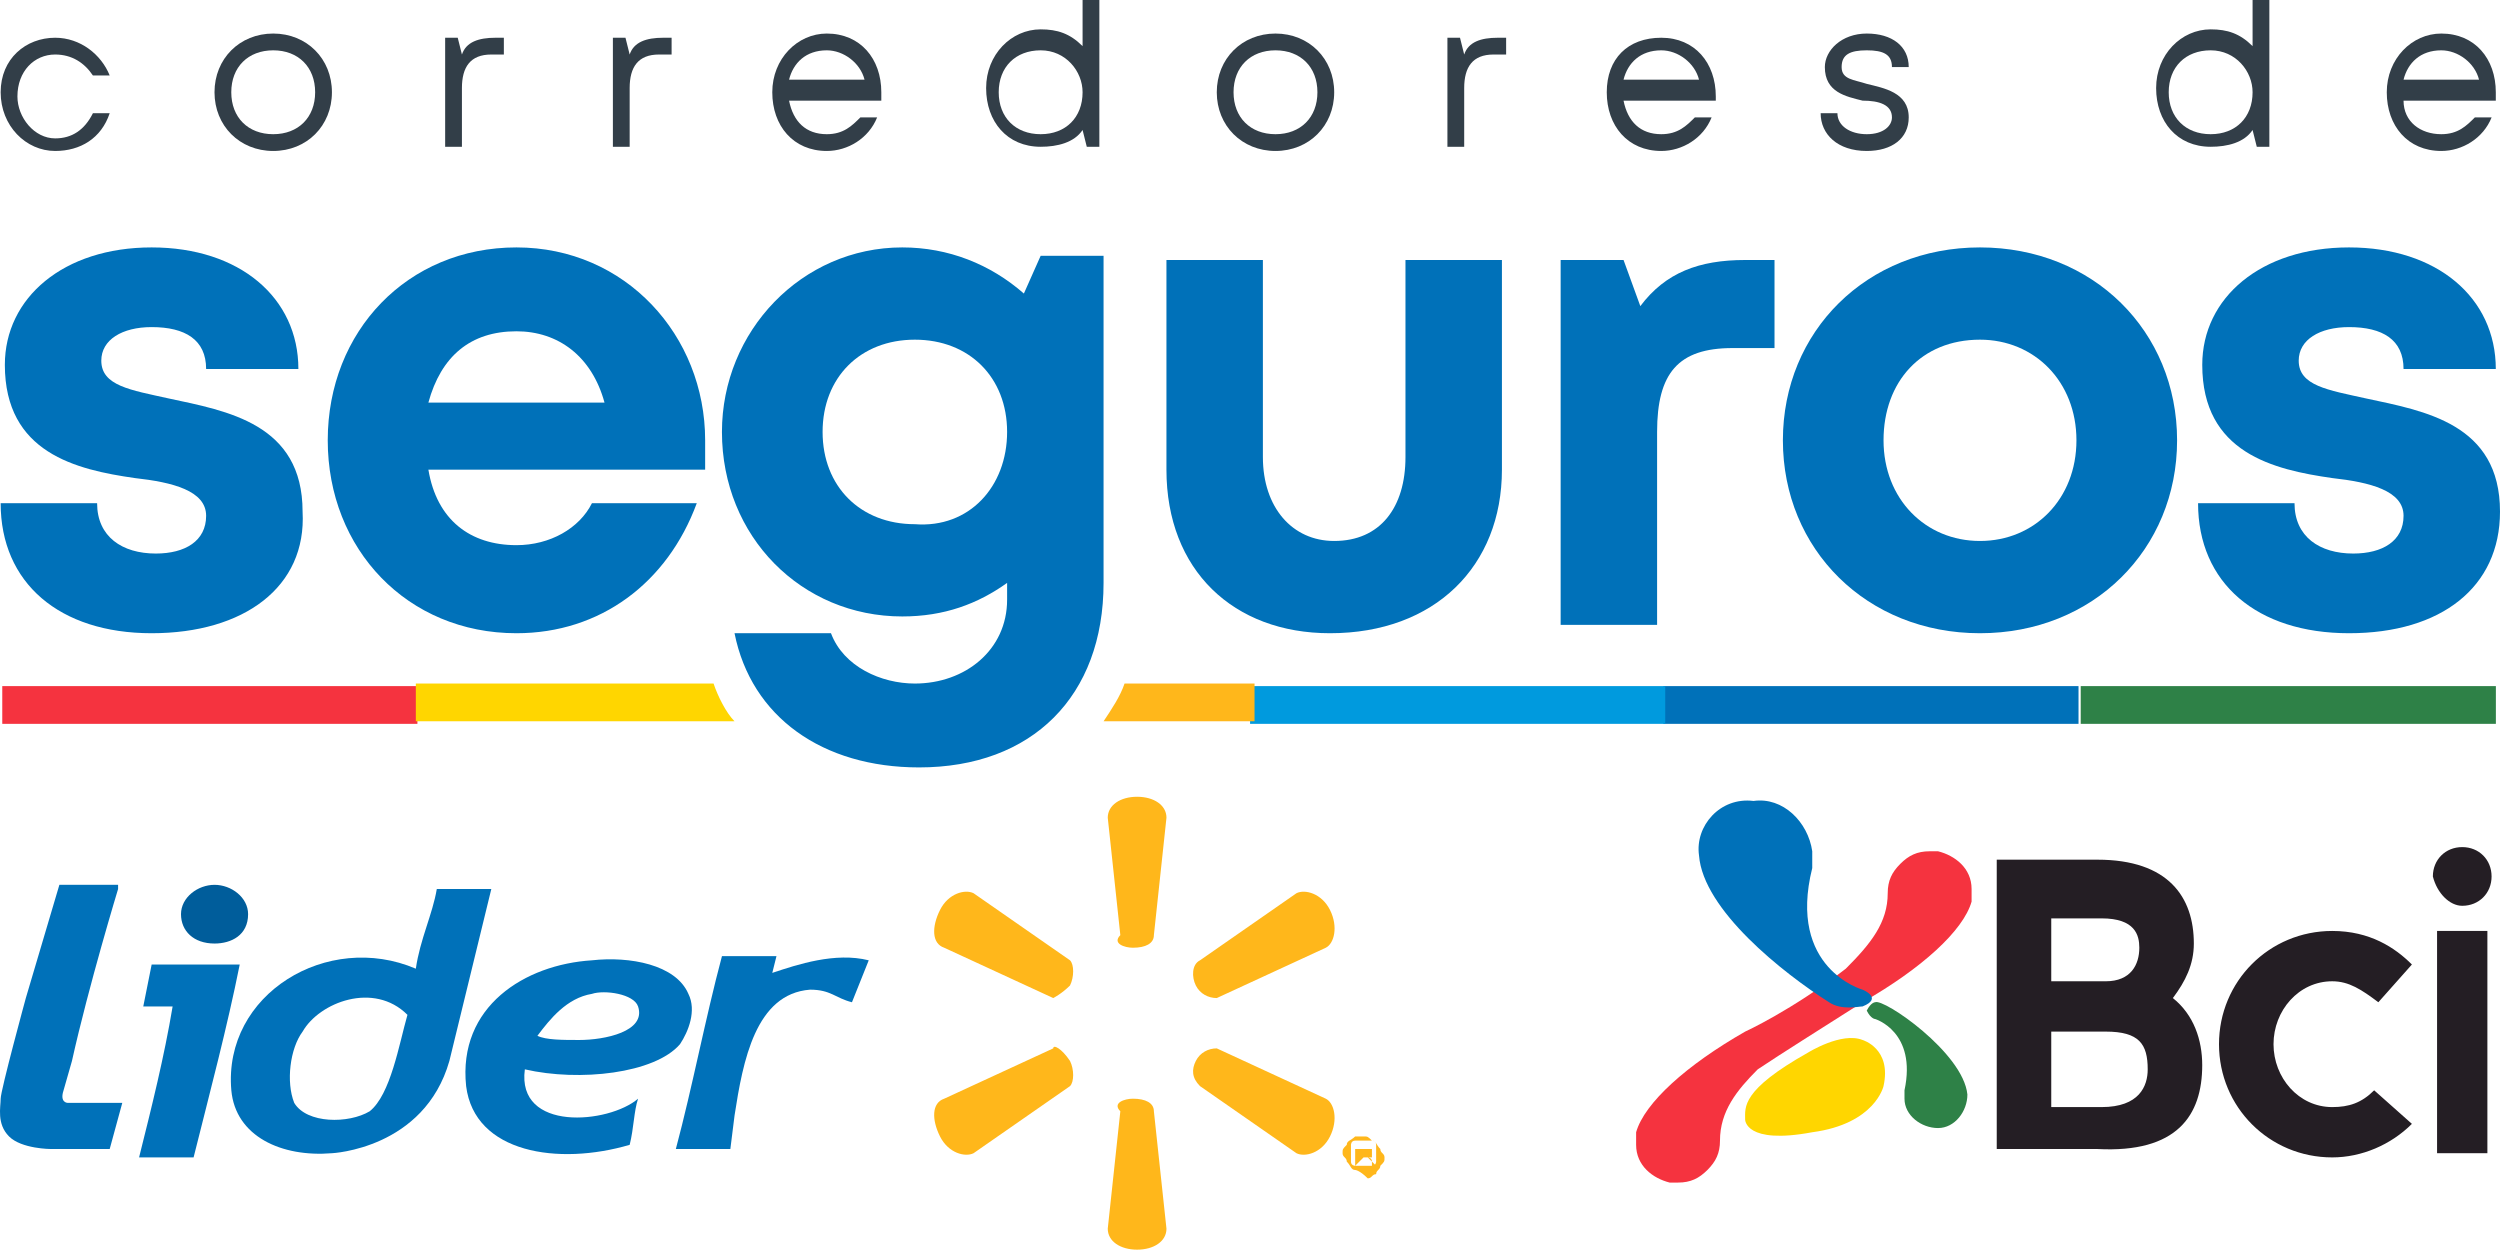 <svg width="217" height="109" viewBox="0 0 217 109" fill="none" xmlns="http://www.w3.org/2000/svg">
<path d="M13.161 54.964C5.153 54.964 0.057 50.596 0.057 43.68H8.429C8.429 46.592 10.613 48.048 13.524 48.048C16.073 48.048 17.892 46.956 17.892 44.772C17.892 42.588 14.98 41.86 11.704 41.496C6.609 40.768 0.421 39.312 0.421 31.668C0.421 25.844 5.517 21.476 13.161 21.476C20.804 21.476 25.9 25.844 25.9 32.032H17.892C17.892 29.484 16.073 28.392 13.161 28.392C10.613 28.392 8.793 29.484 8.793 31.304C8.793 33.488 11.341 33.852 14.617 34.58C19.712 35.672 26.264 36.764 26.264 44.408C26.628 50.96 21.168 54.964 13.161 54.964Z" fill="#0071B9"/>
<path d="M61.207 38.22C61.207 38.948 61.207 40.04 61.207 40.768H37.184C37.912 45.136 40.824 47.32 44.828 47.32C47.74 47.32 50.288 45.864 51.38 43.68H60.479C57.931 50.596 52.108 54.964 44.828 54.964C35.364 54.964 28.448 47.684 28.448 38.22C28.448 28.756 35.364 21.476 44.828 21.476C54.291 21.476 61.207 29.12 61.207 38.22ZM37.184 34.944H52.471C51.38 30.94 48.468 28.756 44.828 28.756C40.824 28.756 38.276 30.94 37.184 34.944Z" fill="#0071B9"/>
<path d="M95.789 22.568V50.596C95.789 60.424 89.601 66.612 79.773 66.612C71.401 66.612 65.213 62.243 63.757 54.964H72.129C73.221 57.876 76.497 59.332 79.409 59.332C83.777 59.332 87.417 56.42 87.417 52.052V50.596C84.869 52.416 81.957 53.508 78.317 53.508C69.581 53.508 62.665 46.592 62.665 37.492C62.665 28.756 69.581 21.476 78.317 21.476C82.321 21.476 85.961 22.932 88.873 25.48L90.329 22.204H95.789V22.568ZM87.417 37.492C87.417 32.76 84.141 29.484 79.409 29.484C74.677 29.484 71.401 32.76 71.401 37.492C71.401 42.224 74.677 45.5 79.409 45.5C84.141 45.864 87.417 42.224 87.417 37.492Z" fill="#0071B9"/>
<path d="M101.247 40.768V22.568H109.619V39.676C109.619 44.044 112.167 46.956 115.807 46.956C119.811 46.956 121.995 44.044 121.995 39.676V22.568H130.367V40.768C130.367 49.14 124.543 54.964 115.443 54.964C107.071 54.964 101.247 49.504 101.247 40.768Z" fill="#0071B9"/>
<path d="M154.028 22.204V30.212H150.388C145.656 30.212 143.836 32.396 143.836 37.492V54.236H135.464V22.568H140.924L142.38 26.572C144.564 23.66 147.476 22.568 151.48 22.568H154.028V22.204Z" fill="#0071B9"/>
<path d="M154.755 38.22C154.755 28.756 162.035 21.476 171.863 21.476C181.691 21.476 188.971 28.756 188.971 38.22C188.971 47.684 181.691 54.964 171.863 54.964C162.035 54.964 154.755 47.684 154.755 38.22ZM180.235 38.22C180.235 33.124 176.595 29.484 171.863 29.484C166.767 29.484 163.491 33.124 163.491 38.22C163.491 43.316 167.131 46.956 171.863 46.956C176.595 46.956 180.235 43.316 180.235 38.22Z" fill="#0071B9"/>
<path d="M203.896 54.964C195.888 54.964 190.792 50.596 190.792 43.68H199.164C199.164 46.592 201.348 48.048 204.26 48.048C206.808 48.048 208.628 46.956 208.628 44.772C208.628 42.588 205.716 41.86 202.44 41.496C197.344 40.768 191.156 39.312 191.156 31.668C191.156 25.844 196.252 21.476 203.896 21.476C211.54 21.476 216.636 25.844 216.636 32.032H208.628C208.628 29.484 206.808 28.392 203.896 28.392C201.348 28.392 199.528 29.484 199.528 31.304C199.528 33.488 202.076 33.852 205.352 34.58C210.448 35.672 217 36.764 217 44.408C217 50.96 211.904 54.964 203.896 54.964Z" fill="#0071B9"/>
<path d="M0.057 8.008C0.057 5.096 2.241 3.276 4.789 3.276C6.973 3.276 8.793 4.732 9.521 6.552H8.065C7.337 5.46 6.245 4.732 4.789 4.732C2.969 4.732 1.513 6.188 1.513 8.372C1.513 10.192 2.969 12.012 4.789 12.012C6.245 12.012 7.337 11.284 8.065 9.828H9.521C8.793 12.012 6.973 13.104 4.789 13.104C2.241 13.104 0.057 10.92 0.057 8.008Z" fill="#323E48"/>
<path d="M18.619 8.008C18.619 5.096 20.803 2.912 23.715 2.912C26.627 2.912 28.811 5.096 28.811 8.008C28.811 10.92 26.627 13.104 23.715 13.104C20.803 13.104 18.619 10.92 18.619 8.008ZM23.715 11.648C25.899 11.648 27.355 10.192 27.355 8.008C27.355 5.824 25.899 4.368 23.715 4.368C21.531 4.368 20.075 5.824 20.075 8.008C20.075 10.192 21.531 11.648 23.715 11.648Z" fill="#323E48"/>
<path d="M43.735 3.276V4.732H42.643C40.823 4.732 40.095 5.824 40.095 7.644V12.74H38.639V3.276H39.731L40.095 4.732C40.459 3.64 41.551 3.276 43.007 3.276H43.735Z" fill="#323E48"/>
<path d="M58.295 3.276V4.732H57.203C55.383 4.732 54.655 5.824 54.655 7.644V12.74H53.199V3.276H54.291L54.655 4.732C55.019 3.64 56.111 3.276 57.567 3.276H58.295Z" fill="#323E48"/>
<path d="M76.498 8.736H68.49C68.854 10.556 69.946 11.648 71.766 11.648C73.222 11.648 73.95 10.92 74.678 10.192H76.134C75.406 12.012 73.586 13.104 71.766 13.104C68.854 13.104 67.034 10.92 67.034 8.008C67.034 5.096 69.218 2.912 71.766 2.912C74.678 2.912 76.498 5.096 76.498 8.008C76.498 8.372 76.498 8.372 76.498 8.736ZM71.766 4.368C69.946 4.368 68.854 5.46 68.49 6.916H75.042C74.678 5.46 73.222 4.368 71.766 4.368Z" fill="#323E48"/>
<path d="M95.424 0V12.74H94.332L93.968 11.284C93.24 12.376 91.784 12.74 90.328 12.74C87.416 12.74 85.596 10.556 85.596 7.644C85.596 4.732 87.78 2.548 90.328 2.548C91.784 2.548 92.876 2.912 93.968 4.004V0H95.424ZM93.968 8.008C93.968 6.188 92.512 4.368 90.328 4.368C88.144 4.368 86.688 5.824 86.688 8.008C86.688 10.192 88.144 11.648 90.328 11.648C92.512 11.648 93.968 10.192 93.968 8.008Z" fill="#323E48"/>
<path d="M105.616 8.008C105.616 5.096 107.8 2.912 110.712 2.912C113.624 2.912 115.808 5.096 115.808 8.008C115.808 10.92 113.624 13.104 110.712 13.104C107.8 13.104 105.616 10.92 105.616 8.008ZM110.712 11.648C112.896 11.648 114.352 10.192 114.352 8.008C114.352 5.824 112.896 4.368 110.712 4.368C108.528 4.368 107.072 5.824 107.072 8.008C107.072 10.192 108.528 11.648 110.712 11.648Z" fill="#323E48"/>
<path d="M130.732 3.276V4.732H129.64C127.82 4.732 127.092 5.824 127.092 7.644V12.74H125.636V3.276H126.728L127.092 4.732C127.456 3.64 128.548 3.276 130.004 3.276H130.732Z" fill="#323E48"/>
<path d="M148.931 8.736H140.923C141.287 10.556 142.379 11.648 144.199 11.648C145.655 11.648 146.383 10.92 147.111 10.192H148.567C147.839 12.012 146.019 13.104 144.199 13.104C141.287 13.104 139.467 10.92 139.467 8.008C139.467 5.096 141.287 3.276 144.199 3.276C147.111 3.276 148.931 5.46 148.931 8.372C148.931 8.372 148.931 8.372 148.931 8.736ZM144.199 4.368C142.379 4.368 141.287 5.46 140.923 6.916H147.475C147.111 5.46 145.655 4.368 144.199 4.368Z" fill="#323E48"/>
<path d="M158.033 9.828H159.489C159.489 10.92 160.581 11.648 162.037 11.648C163.493 11.648 164.221 10.92 164.221 10.192C164.221 9.1 163.129 8.736 161.673 8.736C160.217 8.372 158.397 8.008 158.397 5.824C158.397 4.368 159.853 2.912 162.037 2.912C164.221 2.912 165.677 4.004 165.677 5.824H164.221C164.221 4.732 163.493 4.368 162.037 4.368C160.581 4.368 159.853 4.732 159.853 5.824C159.853 6.916 160.945 6.916 162.037 7.28C163.493 7.644 165.677 8.008 165.677 10.192C165.677 12.012 164.221 13.104 162.037 13.104C159.489 13.104 158.033 11.648 158.033 9.828Z" fill="#323E48"/>
<path d="M196.98 0V12.74H195.888L195.524 11.284C194.796 12.376 193.34 12.74 191.884 12.74C188.972 12.74 187.152 10.556 187.152 7.644C187.152 4.732 189.336 2.548 191.884 2.548C193.34 2.548 194.432 2.912 195.524 4.004V0H196.98ZM195.524 8.008C195.524 6.188 194.068 4.368 191.884 4.368C189.7 4.368 188.244 5.824 188.244 8.008C188.244 10.192 189.7 11.648 191.884 11.648C194.068 11.648 195.524 10.192 195.524 8.008Z" fill="#323E48"/>
<path d="M216.636 8.736H208.628C208.628 10.556 210.084 11.648 211.904 11.648C213.36 11.648 214.088 10.92 214.816 10.192H216.272C215.544 12.012 213.724 13.104 211.904 13.104C208.992 13.104 207.172 10.92 207.172 8.008C207.172 5.096 209.356 2.912 211.904 2.912C214.816 2.912 216.636 5.096 216.636 8.008C216.636 8.372 216.636 8.372 216.636 8.736ZM211.904 4.368C210.084 4.368 208.992 5.46 208.628 6.916H215.18C214.816 5.46 213.36 4.368 211.904 4.368Z" fill="#323E48"/>
<path d="M180.606 62.83L216.642 62.83V59.554L180.606 59.554V62.83Z" fill="#2E8147"/>
<path d="M144.38 62.83L180.416 62.83V59.554L144.38 59.554V62.83Z" fill="#0071B9"/>
<path d="M108.507 62.83L144.542 62.83V59.554L108.507 59.554V62.83Z" fill="#009ADE"/>
<path d="M0.197 62.83L36.232 62.83V59.554L0.197 59.554V62.83Z" fill="#F5333F"/>
<path d="M10.25 77.167C10.25 77.167 7.702 85.539 6.246 92.091L5.518 94.639C5.154 95.731 5.882 95.731 5.882 95.731H10.614L9.522 99.735H4.426C4.426 99.735 1.878 99.735 0.786 98.643C-0.306 97.551 0.058 96.095 0.058 95.367C0.058 94.639 2.242 86.631 2.242 86.631L5.154 76.803H10.25V77.167Z" fill="#0071B9"/>
<path d="M26.267 89.543C25.175 90.999 24.811 93.911 25.539 95.731C26.631 97.551 30.27 97.551 32.09 96.459C33.91 95.003 34.639 90.635 35.367 88.087C32.455 85.175 27.723 86.995 26.267 89.543ZM42.646 77.167L39.006 92.091C36.822 99.735 28.814 100.099 28.814 100.099C24.447 100.463 20.443 98.643 20.079 94.639C19.351 86.267 28.451 80.807 36.094 84.083C36.459 81.535 37.55 79.351 37.914 77.167H42.646Z" fill="#0071B9"/>
<path d="M50.288 90.271C52.472 90.271 56.112 89.543 55.384 87.359C55.02 86.267 52.472 85.903 51.38 86.267C49.196 86.631 47.74 88.451 46.648 89.907C47.376 90.271 48.832 90.271 50.288 90.271ZM45.556 92.819C44.828 98.279 52.836 97.551 55.384 95.367C55.02 96.459 55.02 97.915 54.656 99.371C48.468 101.191 41.188 100.099 40.46 94.275C39.732 87.359 45.556 83.719 51.38 83.355C54.656 82.991 58.66 83.719 59.752 86.267C60.48 87.723 59.752 89.543 59.024 90.635C56.84 93.183 50.288 93.911 45.556 92.819Z" fill="#0071B9"/>
<path d="M75.406 83.355L73.95 86.995C72.495 86.631 72.13 85.903 70.311 85.903C65.579 86.267 64.487 92.091 63.759 96.823L63.395 99.735H58.663C60.119 94.275 61.211 88.451 62.667 82.991C64.123 82.991 65.942 82.991 67.398 82.991L67.034 84.447C69.219 83.719 72.495 82.627 75.406 83.355Z" fill="#0071B9"/>
<path d="M20.808 83.719C19.716 89.179 18.26 94.639 16.804 100.463H12.072C13.164 96.095 14.256 91.727 14.984 87.359H12.436L13.164 83.719H20.808Z" fill="#0071B9"/>
<path d="M21.535 79.351C21.535 81.171 20.079 81.899 18.623 81.899C16.803 81.899 15.711 80.807 15.711 79.351C15.711 77.895 17.167 76.803 18.623 76.803C20.079 76.803 21.535 77.895 21.535 79.351Z" fill="#005D9B"/>
<path d="M98.337 82.263C99.429 82.263 100.157 81.899 100.157 81.171L101.249 70.979C101.249 69.887 100.157 69.159 98.701 69.159C97.245 69.159 96.153 69.887 96.153 70.979L97.245 81.171C96.517 81.899 97.609 82.263 98.337 82.263Z" fill="#FFB71B"/>
<path d="M92.877 85.539C93.241 84.811 93.241 83.719 92.877 83.355L84.505 77.531C83.777 77.167 82.321 77.531 81.593 78.987C80.865 80.443 80.865 81.899 81.957 82.263L91.421 86.631C91.421 86.631 92.149 86.267 92.877 85.539Z" fill="#FFB71B"/>
<path d="M103.797 85.539C104.161 86.267 104.889 86.631 105.617 86.631L115.081 82.263C115.809 81.899 116.173 80.443 115.445 78.987C114.717 77.531 113.261 77.167 112.533 77.531L104.161 83.355C103.433 83.719 103.433 84.811 103.797 85.539Z" fill="#FFB71B"/>
<path d="M98.337 95.367C99.429 95.367 100.157 95.731 100.157 96.459L101.249 106.651C101.249 107.743 100.157 108.471 98.701 108.471C97.245 108.471 96.153 107.743 96.153 106.651L97.245 96.459C96.517 95.731 97.609 95.367 98.337 95.367Z" fill="#FFB71B"/>
<path d="M103.797 92.091C104.161 91.363 104.889 90.999 105.617 90.999L115.081 95.367C115.809 95.731 116.173 97.187 115.445 98.643C114.717 100.099 113.261 100.463 112.533 100.099L104.161 94.275C103.433 93.547 103.433 92.819 103.797 92.091Z" fill="#FFB71B"/>
<path d="M92.877 92.091C93.241 92.819 93.241 93.911 92.877 94.275L84.505 100.099C83.777 100.463 82.321 100.099 81.593 98.643C80.865 97.187 80.865 95.731 81.957 95.367L91.421 90.999C91.421 90.635 92.149 90.999 92.877 92.091Z" fill="#FFB71B"/>
<path d="M118.356 98.643C118.72 98.643 118.72 98.643 119.084 99.007C119.448 99.007 119.448 99.371 119.812 99.735C119.812 100.099 120.176 100.099 120.176 100.463C120.176 100.827 120.176 100.827 119.812 101.191C119.812 101.555 119.448 101.555 119.448 101.919C119.084 101.919 119.084 102.283 118.72 102.283C117.992 101.555 117.628 101.555 117.628 101.555C117.264 101.555 117.264 101.191 116.9 100.827C116.9 100.463 116.536 100.463 116.536 100.099C116.536 99.735 116.536 99.735 116.9 99.371C116.9 99.007 117.264 99.007 117.628 98.643C117.628 98.643 117.992 98.643 118.356 98.643ZM118.356 99.007C117.992 99.007 117.992 99.007 117.628 99.007C117.264 99.007 117.264 99.371 117.264 99.371C117.264 99.735 117.264 99.735 117.264 100.099C117.264 100.463 117.264 100.463 117.264 100.827C117.264 101.191 117.628 101.191 117.628 101.191C117.992 101.191 117.992 101.191 118.356 101.191C118.72 101.191 118.72 101.191 119.084 101.191C119.448 101.191 119.448 100.827 119.448 100.827C119.448 100.463 119.448 100.463 119.448 100.099C119.448 99.735 119.448 99.735 119.448 99.371C119.448 99.007 119.084 99.007 119.084 99.007C118.72 99.007 118.356 99.007 118.356 99.007ZM117.628 101.191V99.735H118.356C118.72 99.735 118.72 99.735 118.72 99.735C118.72 99.735 118.72 99.735 119.084 99.735C119.084 99.735 119.084 99.735 119.084 100.099V100.463H118.72C118.72 100.463 118.72 100.463 119.084 100.827L119.448 101.191H119.084V100.827C119.084 100.463 118.72 100.463 118.72 100.463C118.72 100.463 118.72 100.463 118.356 100.463L117.628 101.191ZM117.992 100.099C118.356 100.099 118.72 100.099 118.72 100.099C118.72 100.099 118.72 100.099 118.356 100.099H117.992Z" fill="#FFB71B"/>
<path d="M142.015 99.371C142.015 101.191 143.471 102.283 144.927 102.647C145.291 102.647 145.291 102.647 145.655 102.647C146.747 102.647 147.475 102.283 148.203 101.555C148.931 100.827 149.295 100.099 149.295 99.007C149.295 96.459 150.751 94.639 152.571 92.819C154.755 91.363 157.666 89.543 161.67 86.995C166.766 84.083 170.406 80.807 171.134 78.259C171.134 77.895 171.134 77.531 171.134 77.167C171.134 75.347 169.678 74.255 168.222 73.891C167.858 73.891 167.858 73.891 167.494 73.891C166.402 73.891 165.674 74.255 164.946 74.983C164.218 75.711 163.854 76.439 163.854 77.531C163.854 80.079 162.398 81.899 160.214 84.083C155.482 87.723 151.479 89.543 151.479 89.543C146.383 92.455 142.743 95.731 142.015 98.279C142.015 98.643 142.015 99.007 142.015 99.371Z" fill="#F5333F"/>
<path d="M162.762 88.451C162.762 88.451 166.402 89.543 165.31 94.639C165.31 95.003 165.31 95.367 165.31 95.367C165.31 96.823 166.766 97.915 168.222 97.915C169.678 97.915 170.77 96.459 170.77 95.003C170.406 91.363 163.49 86.631 162.762 86.995C162.762 86.995 162.398 86.995 162.034 87.723C162.398 88.451 162.762 88.451 162.762 88.451Z" fill="#2E8147"/>
<path d="M161.67 90.271C161.67 90.271 164.218 90.999 163.49 94.275C163.49 94.275 162.762 97.551 157.302 98.279C151.478 99.371 151.478 97.187 151.478 97.187C151.478 96.095 151.114 94.639 156.938 91.363C156.938 91.363 159.85 89.543 161.67 90.271Z" fill="#FFD600"/>
<path d="M147.475 74.255C147.839 78.987 154.755 84.447 158.759 86.995C159.851 87.723 161.307 87.359 161.671 87.359C163.491 86.631 161.671 85.903 161.671 85.903C161.671 85.903 155.119 84.083 157.303 75.347C157.303 74.983 157.303 74.255 157.303 73.891C156.939 71.343 154.755 69.159 152.207 69.523C149.295 69.159 147.111 71.707 147.475 74.255Z" fill="#0071B9"/>
<path d="M211.537 100.099H215.905V80.807H211.537V100.099ZM213.721 78.623C215.177 78.623 216.269 77.531 216.269 76.075C216.269 74.62 215.177 73.528 213.721 73.528C212.265 73.528 211.173 74.62 211.173 76.075C211.537 77.531 212.629 78.623 213.721 78.623ZM191.153 92.455C191.153 90.271 190.425 88.087 188.605 86.631C189.697 85.175 190.425 83.719 190.425 81.899C190.425 77.895 188.241 74.62 182.053 74.62H173.317V99.735H182.053C188.969 100.099 191.153 96.823 191.153 92.455ZM178.049 79.715H182.417C185.329 79.715 185.693 81.171 185.693 82.263C185.693 83.719 184.965 85.175 182.781 85.175H178.049V79.715ZM178.049 89.543H182.781C185.693 89.543 186.421 90.635 186.421 92.819C186.421 94.275 185.693 96.095 182.417 96.095H178.049V89.543ZM202.437 96.095C199.525 96.095 197.341 93.547 197.341 90.635C197.341 87.723 199.525 85.175 202.437 85.175C203.893 85.175 204.985 85.903 206.441 86.995L209.353 83.719C207.897 82.263 205.713 80.807 202.437 80.807C196.977 80.807 192.609 85.175 192.609 90.635C192.609 96.095 196.977 100.463 202.437 100.463C204.985 100.463 207.533 99.371 209.353 97.551L206.077 94.639C204.985 95.731 203.893 96.095 202.437 96.095Z" fill="#241E24"/>
<path d="M97.611 59.331C97.246 60.423 96.519 61.516 95.79 62.608H108.894V59.331H97.611Z" fill="#FFB71B"/>
<path d="M61.938 59.331H36.094V62.608H63.758C63.029 61.88 62.301 60.423 61.938 59.331Z" fill="#FFD600"/>
</svg>
